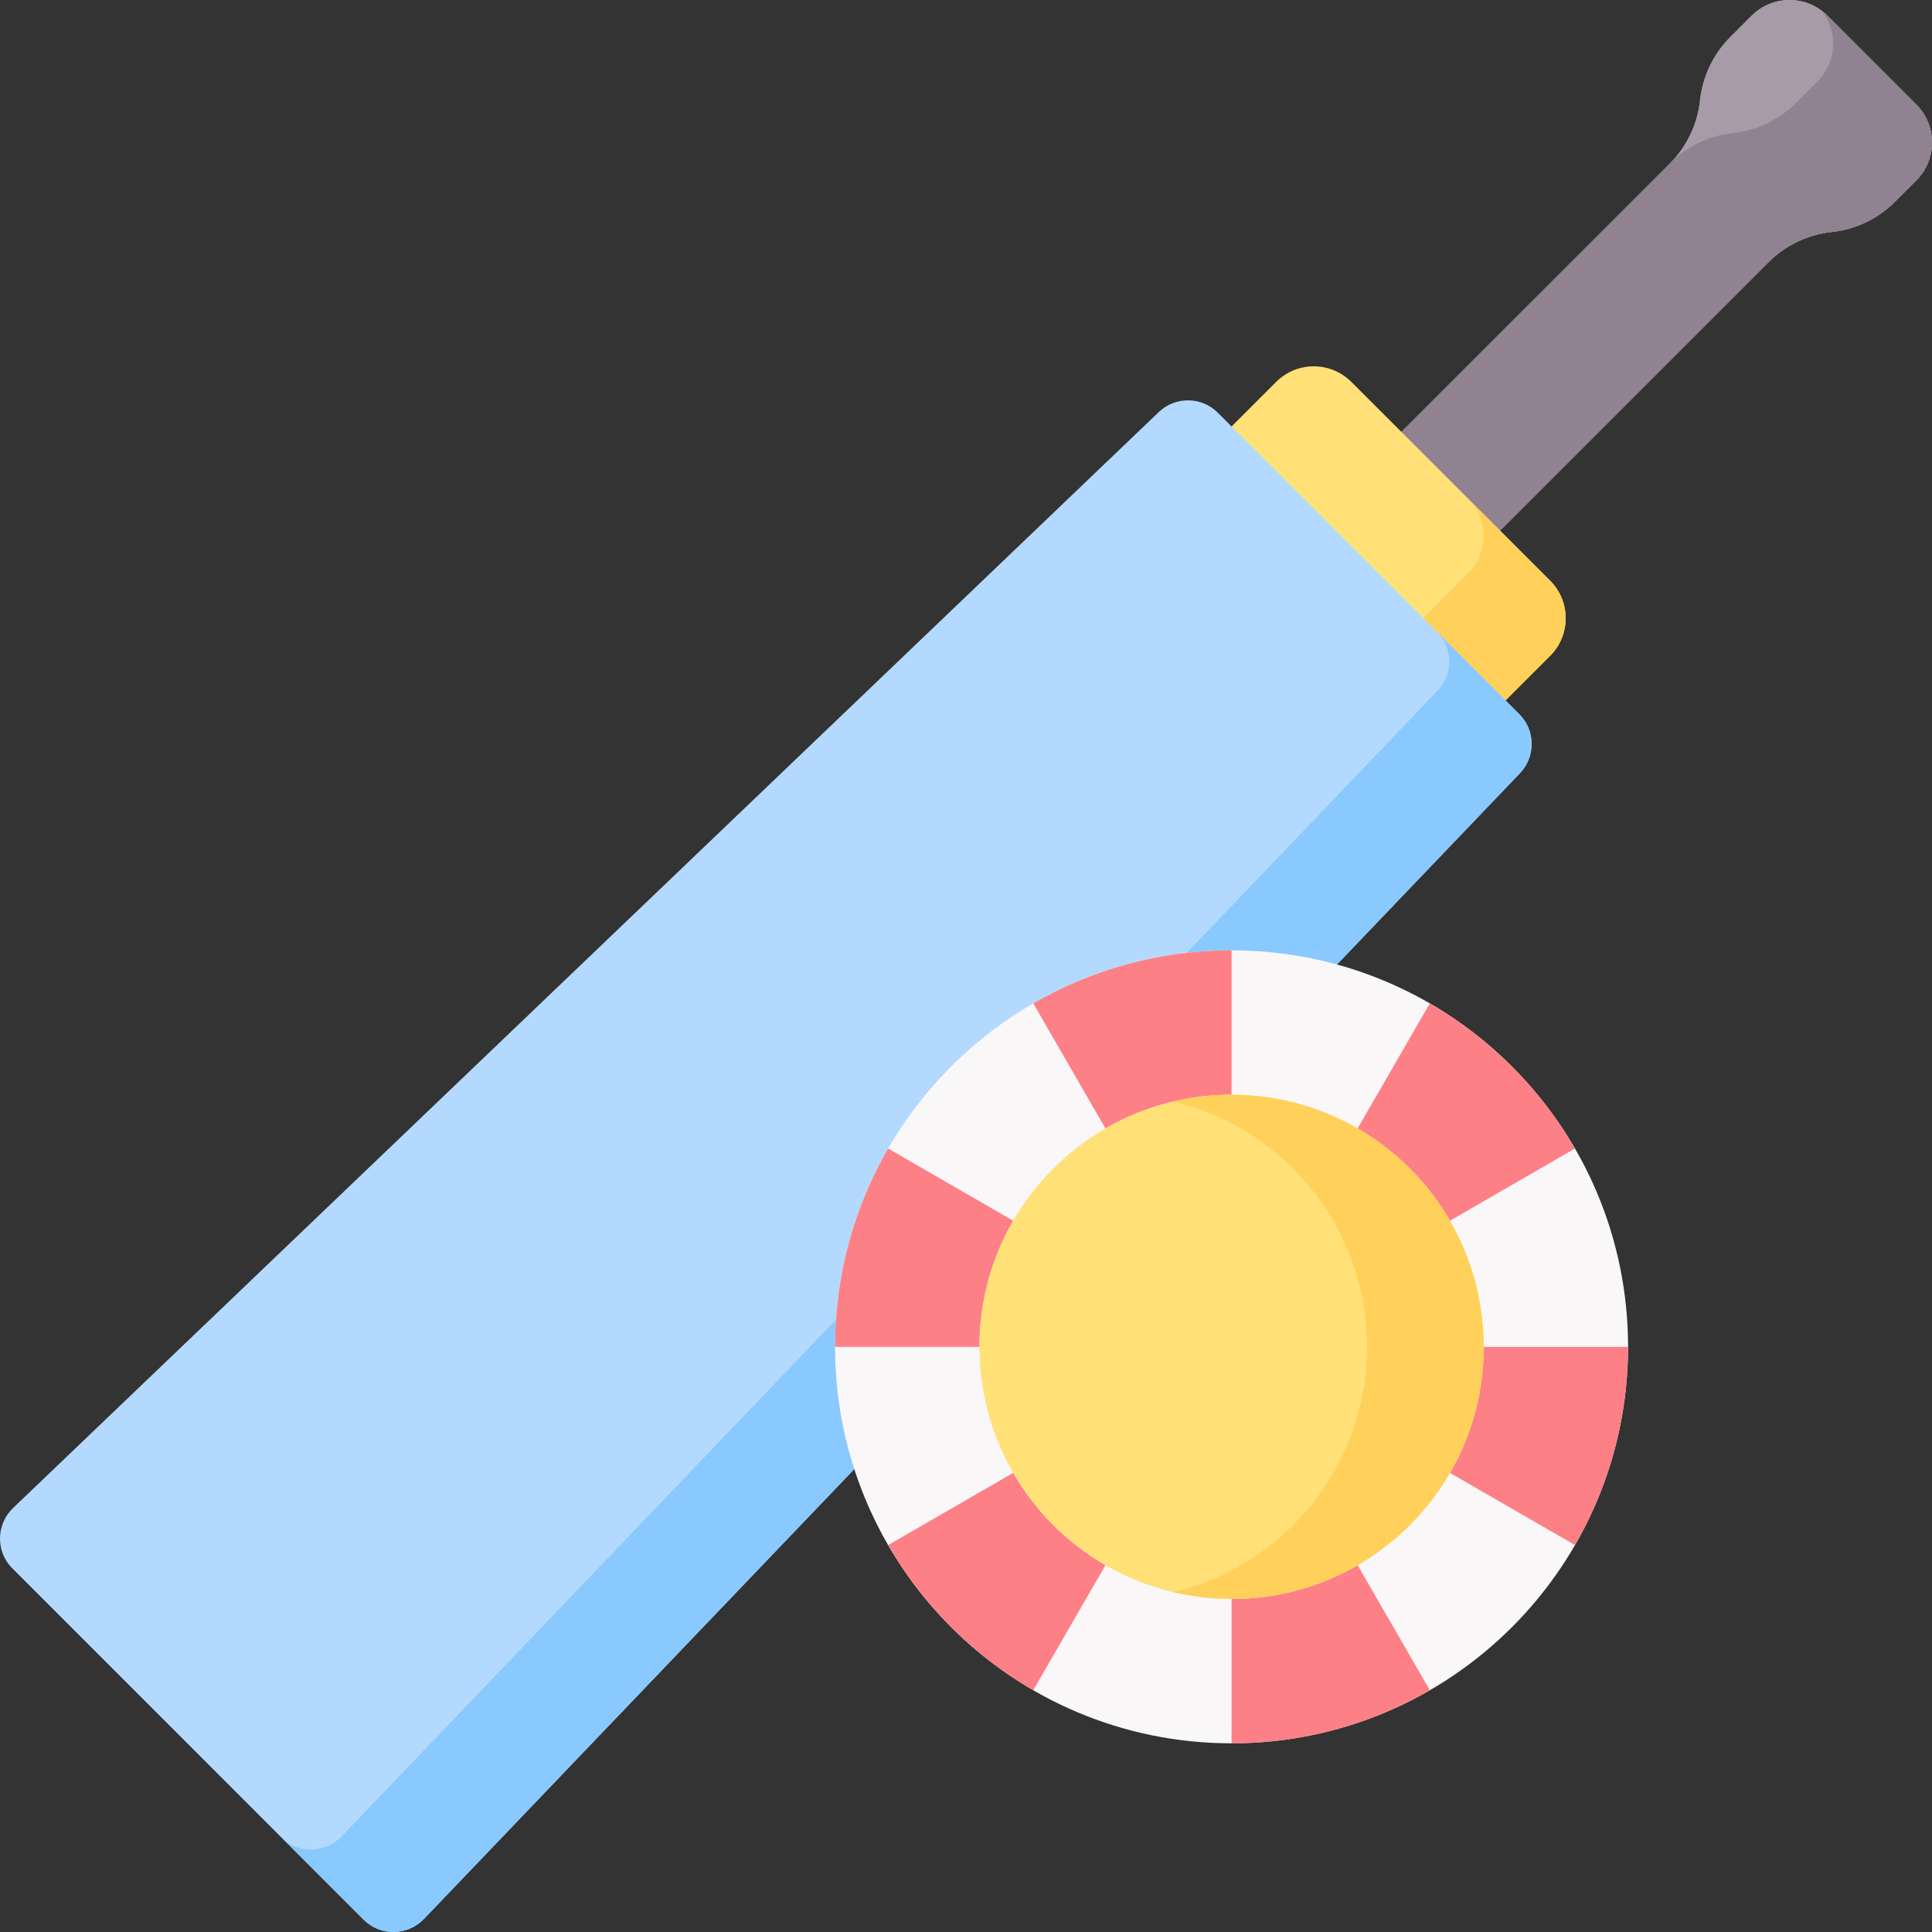 <svg width="62" height="62" viewBox="0 0 62 62" fill="none" xmlns="http://www.w3.org/2000/svg">
<rect x="0" y="0" width="62" height="62" fill="#333333" stroke="none"/>
<path d="M61.496 5.79L60.814 6.472C60.267 7.019 59.549 7.363 58.78 7.445C58.011 7.528 57.294 7.872 56.747 8.419L47.212 17.953L44.047 14.788L53.582 5.254C54.129 4.707 54.472 3.989 54.555 3.22C54.638 2.451 54.981 1.734 55.528 1.187L56.21 0.504C56.883 -0.168 57.974 -0.168 58.647 0.504L61.496 3.353C62.169 4.026 62.169 5.117 61.496 5.79Z" fill="#A79BA7"/>
<path d="M61.496 5.79L60.814 6.472C60.267 7.019 59.549 7.363 58.78 7.445C58.011 7.528 57.294 7.872 56.747 8.419L47.212 17.953L44.047 14.788L53.582 5.254C54.129 4.707 54.472 3.989 54.555 3.22C54.638 2.451 54.981 1.734 55.528 1.187L56.21 0.504C56.883 -0.168 57.974 -0.168 58.647 0.504L61.496 3.353C62.169 4.026 62.169 5.117 61.496 5.79Z" fill="#A79BA7"/>
<path d="M61.496 3.353L58.647 0.504C58.592 0.449 58.533 0.4 58.473 0.354C58.989 1.03 58.94 1.999 58.323 2.617L57.641 3.299C57.094 3.846 56.376 4.189 55.607 4.272C54.883 4.35 54.207 4.661 53.674 5.153C53.643 5.186 53.614 5.221 53.582 5.254L44.047 14.788L47.212 17.953L56.747 8.418C57.294 7.872 58.011 7.528 58.78 7.445C59.549 7.362 60.267 7.019 60.813 6.472L61.496 5.79C62.169 5.117 62.169 4.026 61.496 3.353Z" fill="#918291"/>
<path d="M46.812 23.98L38.02 15.188L40.953 12.256C41.619 11.589 42.7 11.589 43.367 12.256L49.744 18.633C50.411 19.3 50.411 20.381 49.744 21.047L46.812 23.98Z" fill="#FFE177"/>
<path d="M49.745 18.633L47.107 15.996C47.774 16.662 47.774 17.743 47.107 18.41L44.175 21.342L46.812 23.979L49.745 21.047C50.411 20.38 50.411 19.3 49.745 18.633Z" fill="#FFD15B"/>
<path d="M11.671 61.606L0.394 50.329C-0.144 49.791 -0.129 48.912 0.427 48.386L37.19 13.22C37.724 12.715 38.56 12.725 39.078 13.241L48.758 22.922C49.275 23.439 49.285 24.276 48.78 24.81L13.614 61.572C13.088 62.129 12.209 62.144 11.671 61.606Z" fill="#B3DAFE"/>
<path d="M48.779 24.811C49.284 24.276 49.275 23.439 48.758 22.922L46.112 20.276C46.629 20.793 46.638 21.63 46.133 22.164L10.967 58.927C10.441 59.483 9.562 59.498 9.024 58.96L0.394 50.329L11.671 61.606C12.209 62.144 13.087 62.129 13.613 61.573L48.779 24.811Z" fill="#8AC9FE"/>
<path d="M39.522 55.945C46.55 55.945 52.246 50.248 52.246 43.221C52.246 36.194 46.55 30.497 39.522 30.497C32.495 30.497 26.798 36.194 26.798 43.221C26.798 50.248 32.495 55.945 39.522 55.945Z" fill="#F9F7F8"/>
<path d="M39.522 30.497V35.131C38.048 35.131 36.666 35.524 35.476 36.214L33.159 32.2C35.031 31.117 37.204 30.497 39.522 30.497Z" fill="#FD8087"/>
<path d="M45.885 54.242C44.013 55.325 41.84 55.945 39.522 55.945V51.311C40.996 51.311 42.378 50.917 43.568 50.228L45.885 54.242Z" fill="#FD8087"/>
<path d="M32.515 39.175C31.826 40.365 31.432 41.747 31.432 43.221H26.798C26.798 40.903 27.418 38.729 28.501 36.857L32.515 39.175Z" fill="#FD8087"/>
<path d="M52.247 43.221C52.247 45.539 51.627 47.712 50.544 49.584L46.53 47.266C47.219 46.077 47.613 44.694 47.613 43.221H52.247V43.221Z" fill="#FD8087"/>
<path d="M35.476 50.228L33.158 54.242C31.227 53.125 29.617 51.515 28.5 49.584L32.514 47.267C33.224 48.495 34.248 49.518 35.476 50.228Z" fill="#FD8087"/>
<path d="M50.542 36.858L46.529 39.175C45.818 37.947 44.795 36.924 43.567 36.214L45.884 32.2C47.815 33.317 49.425 34.927 50.542 36.858Z" fill="#FD8087"/>
<path d="M39.523 51.311C43.991 51.311 47.613 47.689 47.613 43.221C47.613 38.753 43.991 35.131 39.523 35.131C35.055 35.131 31.433 38.753 31.433 43.221C31.433 47.689 35.055 51.311 39.523 51.311Z" fill="#FFE177"/>
<path d="M39.522 35.131C38.878 35.131 38.252 35.208 37.651 35.35C41.216 36.195 43.87 39.397 43.87 43.221C43.87 47.045 41.217 50.247 37.651 51.091C38.252 51.234 38.878 51.311 39.522 51.311C43.99 51.311 47.612 47.689 47.612 43.221C47.612 38.753 43.99 35.131 39.522 35.131Z" fill="#FFD15B"/>
</svg>
